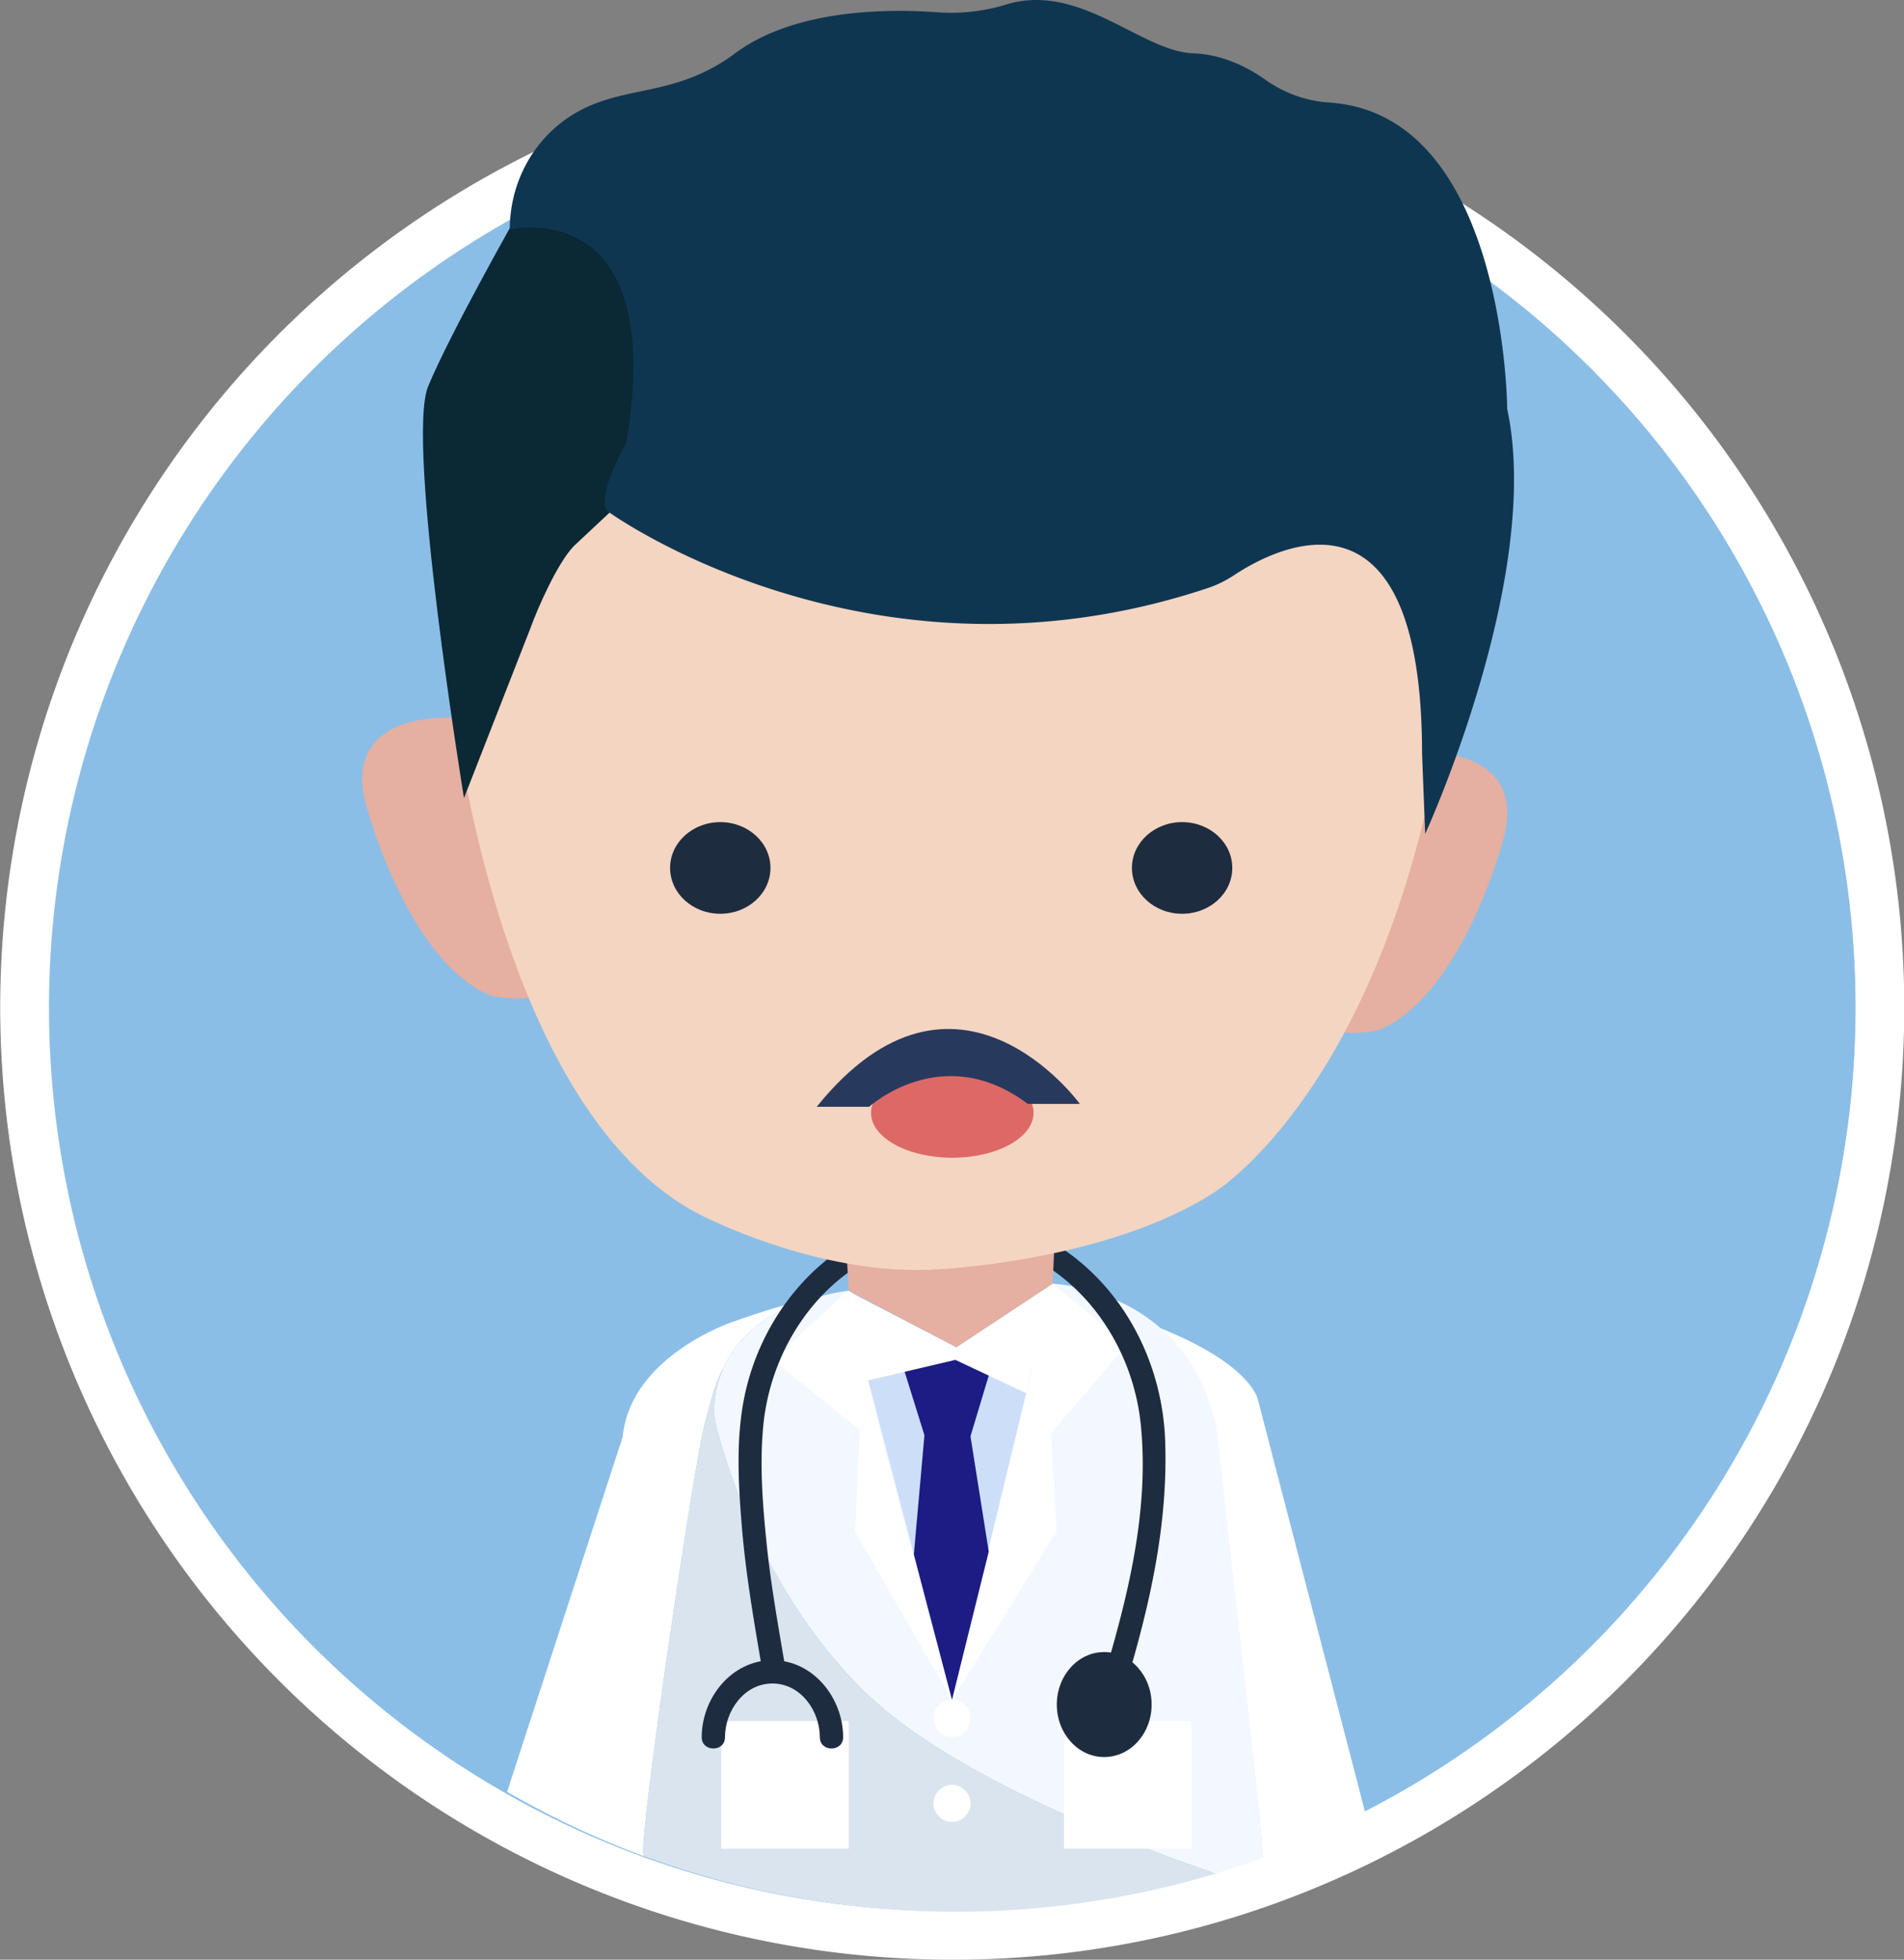 <svg xmlns="http://www.w3.org/2000/svg" viewBox="0 0 980.76 1009.25"><rect x="0" y="0" width="980.76" height="1009.25" fill="#808080" stroke="none"/><defs><style>.cls-1{fill:#8bbee6;stroke:#fff;stroke-miterlimit:10;stroke-width:24.42px;}.cls-2{fill:#fff;}.cls-3{fill:#f3f8ff;}.cls-4{fill:none;}.cls-5{fill:#cddef9;}.cls-6{fill:#dae4ef;}.cls-7{fill:#1c1c84;}.cls-8{fill:#1e2c3f;}.cls-9{fill:#e5afa1;}.cls-10{fill:#f4d5c1;}.cls-11{fill:#dc6965;}.cls-12{fill:#0b2835;}.cls-13{fill:#0f3651;}.cls-14{fill:#28395e;}</style></defs><title>医生</title><g id="图层_2" data-name="图层 2"><g id="图层_1-2" data-name="图层 1"><circle class="cls-1" cx="490.38" cy="518.87" r="477.85"/><path class="cls-2" d="M490.38,1009.25A490.51,490.51,0,0,1,299.5,67,490.5,490.5,0,0,1,681.26,970.71,487.43,487.43,0,0,1,490.38,1009.25Zm0-955.71a465.46,465.46,0,0,0-181.12,894.1A465.45,465.45,0,0,0,671.5,90.11,462.43,462.43,0,0,0,490.38,53.54Z"/><path class="cls-2" d="M703.07,932.88,648,721s-3.06-19.18-54.95-38.78c14,9.27,27.69,25.85,33.62,55.46L649,937.25l1.59,19.86a59.22,59.22,0,0,0,6.17-2.27C671.5,947.64,690.62,941.17,703.07,932.88Z"/><path class="cls-2" d="M331.47,955.2c-2.42-9.27,26.76-207.71,32.27-224.81,2.39-7.44,3.83-16.84,9.05-26.21,5.75-12.65,18.1-27,44.36-35.06-8.43,1.61-21,5-39.56,11.6,0,0-52.79,17.38-56.85,59.3L261.21,922.8A462.52,462.52,0,0,0,331.83,956,2.6,2.6,0,0,1,331.47,955.2Z"/><path class="cls-3" d="M626.71,736c-14.45-72.22-84.49-74.91-84.49-74.91l-50.89,38.62-54.17-35.05c-75.84,11.26-69.07,65-69.14,64.78l.43,2.85s17.95,82.5,78.35,140.28c44.54,42.6,135,77.13,179.4,92.33q12.42-3.75,24.52-8.16L649,935.61Z"/><path class="cls-4" d="M433.78,668.55l57.55,31.17,1.3-.76-55.47-34.29a134.51,134.51,0,0,0-20,4.45C431.12,666.44,433.78,668.55,433.78,668.55Z"/><polygon class="cls-2" points="436.7 664.78 454.89 742.96 490.38 875.4 542.22 661.1 580.43 692.47 541.23 738.24 544.23 788.73 490.38 875.4 440.49 788.73 442.94 736.42 398.13 700.46 436.7 664.78"/><polygon class="cls-5" points="444.26 699.72 494.07 698.29 531.8 704.18 490.38 875.4 444.26 699.72"/><path class="cls-6" d="M331.47,955.2a2.6,2.6,0,0,0,.36.76,465.19,465.19,0,0,0,294.37,8.95c-44.43-15.2-134.86-49.73-179.4-92.33C386.4,814.8,368.45,732.3,368.45,732.3l-.43-2.85a52.21,52.21,0,0,1,4.77-25.27c-5.22,9.37-6.66,18.77-9.05,26.21C358.23,747.49,329.05,945.93,331.47,955.2Z"/><circle class="cls-2" cx="490.38" cy="884.92" r="9.52"/><circle class="cls-2" cx="490.38" cy="928.74" r="9.52"/><polygon class="cls-7" points="465.28 704.18 476.18 739.15 470.73 800.55 490.38 875.4 509.31 799.09 499.9 739.69 509.31 708.43 492.63 693.83 465.28 704.18"/><polygon class="cls-2" points="436.7 664.78 492.63 693.83 542.22 661.1 528.57 717.51 492.12 700.33 446.71 711 436.7 664.78"/><rect class="cls-2" x="371.5" y="886.37" width="65.68" height="65.68"/><rect class="cls-2" x="548.07" y="886.37" width="65.68" height="65.68"/><path class="cls-8" d="M404.5,858.75c-3.52-20.81-7.28-41.61-9.48-62.61-2.14-20.54-3.88-42.07-1.77-62.67,3.42-33.42,21.91-65.64,51.05-83a90.22,90.22,0,0,1,92.25,0c29.13,17.36,47.62,49.58,51.05,83,4.34,42.36-5.7,85-17.55,125.28-2.18,7.42,9.39,10.59,11.57,3.19,11.51-39.14,20-78.74,18.57-119.78-1.29-37.07-18.22-73.08-48-95.61a102.44,102.44,0,0,0-101.38-12.76c-33.33,14.17-57.26,45.23-66.09,80-6,23.68-4.54,48.86-2.54,73,2.1,25.26,6.56,50.24,10.79,75.21,1.29,7.59,12.86,4.37,11.57-3.19Z"/><path class="cls-8" d="M373.45,894.67c0-13.59,9.87-27.67,24.43-27.67s24.42,14.08,24.42,27.67c0,7.73,12,7.74,12,0C434.3,874.55,419,855,397.88,855s-36.43,19.55-36.43,39.67c0,7.73,12,7.74,12,0Z"/><ellipse class="cls-8" cx="568.79" cy="877.84" rx="24.42" ry="27.04"/><polygon class="cls-9" points="435.24 629.72 437.16 664.67 492.63 693.83 542.22 661.1 544.23 617.9 435.24 629.72"/><path class="cls-9" d="M728.5,387.44s58.11-4.92,46.29,43.34c0,0-20.68,80.76-64,99.47,0,0-9.85,3-23.63,1S728.5,387.44,728.5,387.44Z"/><path class="cls-9" d="M234.45,369.72s-58.1-4.93-46.28,43.33c0,0,20.68,80.76,64,99.47,0,0,9.85,3,23.64,1S234.45,369.72,234.45,369.72Z"/><path class="cls-10" d="M230.19,339.51s20.68,239.33,137.88,289.55c0,0,58.11,28.57,115.23,24.63,0,0,86.67-3.94,141.82-39.4,0,0,90.34-54.4,120.09-252.45,0,0-9.21-119.21-80.5-124.52,0,0-41.38,57.88-152.67,60.83l-43.52,15.76-21.33-15.76-45.94-13.78s-69.69-59.43-71.66-23c0,0-34.4,7.22-14.7-1.64C314.89,259.74,256.78,304.06,230.19,339.51Z"/><ellipse class="cls-8" cx="371.02" cy="446.99" rx="25.85" ry="23.6"/><ellipse class="cls-11" cx="490.53" cy="573.09" rx="41.86" ry="23.14"/><ellipse class="cls-8" cx="608.91" cy="446.99" rx="25.85" ry="23.6"/><path class="cls-12" d="M273.09,323.85,239,411s-30.13-184-18.45-212.07,46.35-89.1,46.35-89.1,118.89-9.33,70.9,131.88l-42.35,39.63C287,290.34,277.09,312.8,273.09,323.85Z"/><path class="cls-13" d="M314,264s134.36,96.84,308.12,38.86a57.58,57.58,0,0,0,13.55-6.64c21-13.9,96.84-54.07,96.84,92.08l1.61,41.14S794.89,297,776.37,210.62c0,0-.73-151.76-91.59-157.8a63.58,63.58,0,0,1-32.66-11.54C643,34.78,629.91,28,614.58,27.46c-26.82-1-58.25-36.72-96.2-25.16a96.85,96.85,0,0,1-35.24,4.05c-27.09-2-74.19-1.43-104.47,21.11-32.82,24.43-60.42,14.9-87.28,34-18.28,13-28.8,34.28-28.8,56.7v0s81.78-19.31,60,110C322.56,228.1,305.12,258.72,314,264Z"/><path class="cls-14" d="M420.69,570h27s37.77-34.56,81.73-1.49h26.82S492.63,480.71,420.69,570Z"/></g></g></svg>